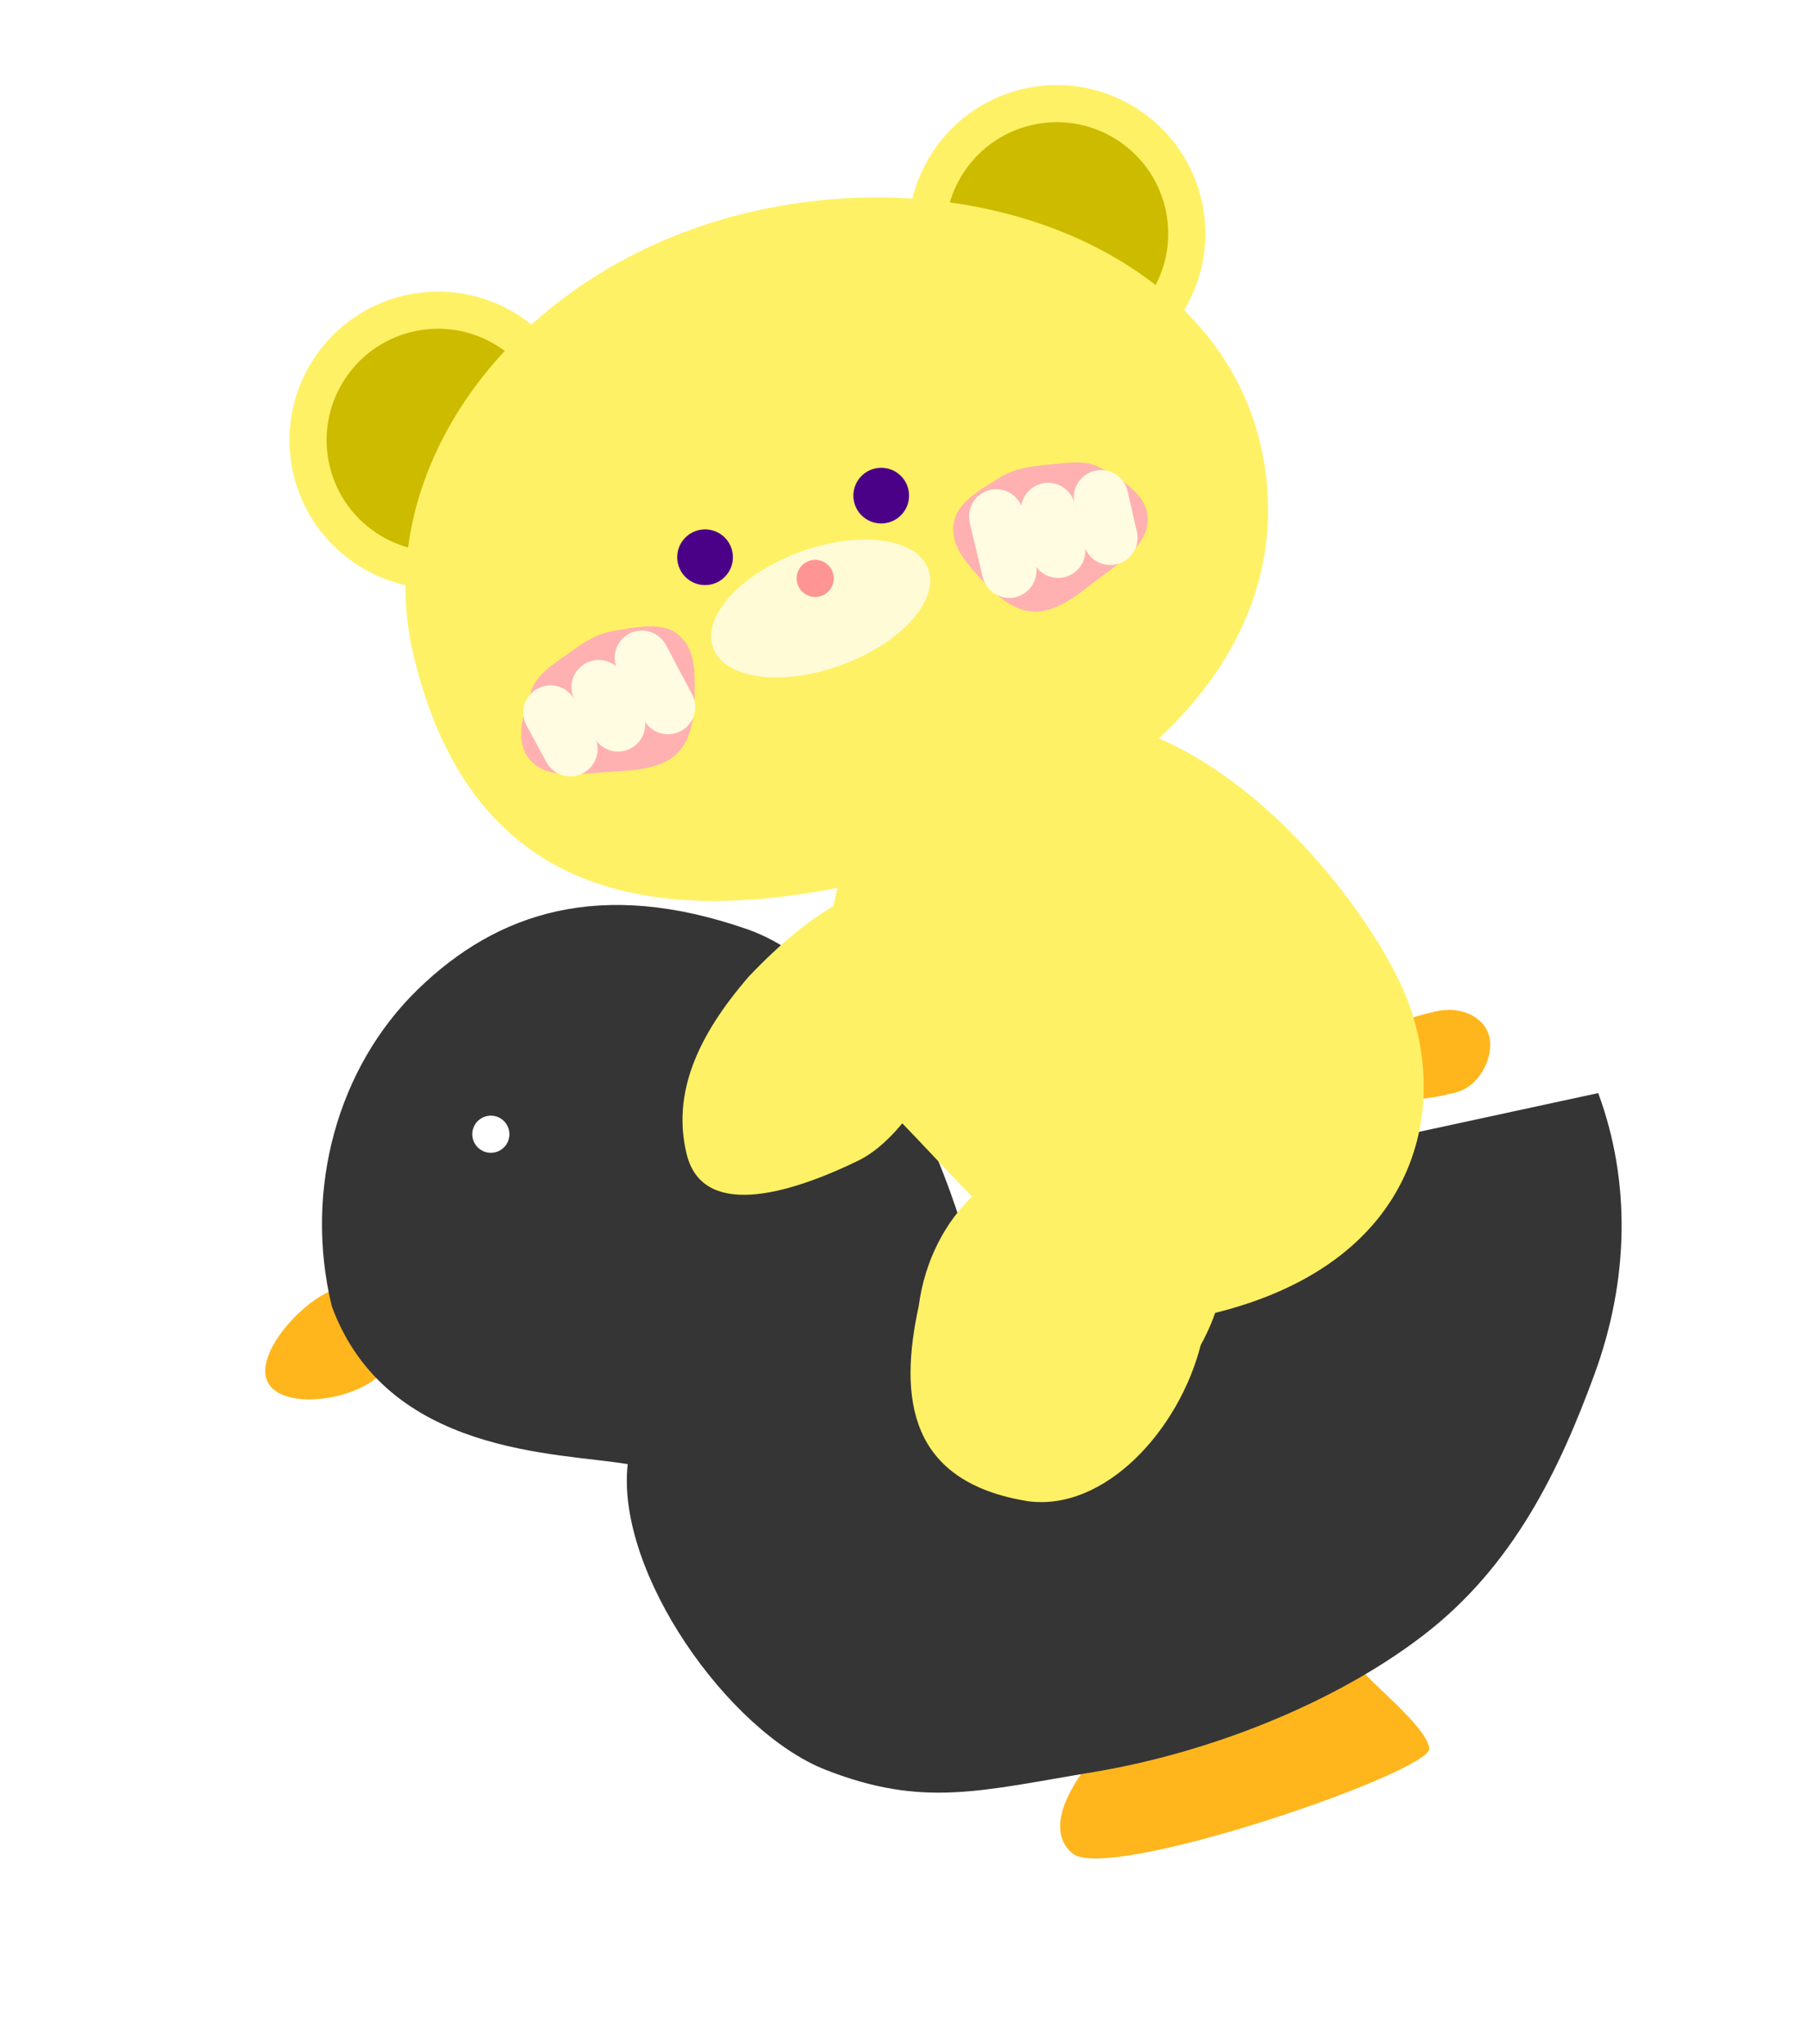 <svg width="133" height="150" viewBox="0 0 133 150" fill="none" xmlns="http://www.w3.org/2000/svg">
<path d="M78.731 136.043C76.104 133.872 79.943 129.441 79.943 129.441L100.001 122.499C99.711 122.82 104.707 126.601 104.911 128.325C105.115 130.05 81.358 138.213 78.731 136.043Z" fill="#FFB61D"/>
<path d="M29.718 95.289C30.862 96.949 29.47 99.894 27.3 101.389C25.13 102.883 20.912 103.302 19.768 101.641C18.624 99.981 20.987 96.869 23.157 95.374C25.327 93.88 28.574 93.628 29.718 95.289Z" fill="#FFB61D"/>
<path d="M117.309 80.229C119.691 86.685 119.593 93.884 117.029 100.878C114.465 107.873 111.096 114.936 104.485 120.016C97.874 125.096 88.608 128.68 80.269 130.063C71.93 131.447 67.743 132.699 60.601 129.9C53.459 127.102 45.183 115.392 46.075 107.465C40.958 106.596 28.394 106.823 24.353 95.88C22.275 87.268 24.799 78.329 30.661 72.626C36.523 66.924 44.117 64.472 54.83 68.198C65.544 71.923 70.68 90.313 70.68 90.313L117.309 80.229Z" fill="#353535"/>
<ellipse cx="36.028" cy="83.249" rx="1.363" ry="1.363" transform="rotate(-13.562 36.028 83.249)" fill="white"/>
<path d="M109.312 76.088C109.665 77.551 108.628 79.758 106.798 80.199C104.969 80.64 100.836 81.637 100.037 78.325C99.397 75.675 103.53 74.678 105.36 74.237C107.189 73.795 108.959 74.624 109.312 76.088Z" fill="#FFB61D"/>
<path d="M102.732 72.066C106.649 80.235 104.877 92.58 88.977 96.416C76.916 95.82 72.347 88.509 64.97 81.175C56.633 69.867 61.854 55.988 74.294 52.987C86.734 49.987 98.815 63.898 102.732 72.066Z" fill="#FFF165"/>
<path d="M70.524 69.32C71.985 72.473 68.1 82.523 63.12 85.127C57.477 87.89 51.515 89.328 50.396 84.691C49.337 80.3 51.128 76.101 54.967 71.67C64.471 61.667 69.465 64.93 70.524 69.32Z" fill="#FFF165"/>
<path d="M88.132 98.723C86.524 105.022 81.072 110.922 75.475 110.188C66.725 108.794 65.949 102.671 67.434 95.864C68.315 89.147 73.566 84.296 79.164 85.03C84.762 85.764 93.265 89.375 88.132 98.723Z" fill="#FFF165"/>
<ellipse cx="77.569" cy="17.146" rx="10.904" ry="10.904" transform="rotate(-13.562 77.569 17.146)" fill="#FFF165"/>
<ellipse cx="77.568" cy="17.146" rx="8.178" ry="8.178" transform="rotate(-13.562 77.568 17.146)" fill="#CDBB00"/>
<ellipse cx="32.152" cy="32.307" rx="10.904" ry="10.904" transform="rotate(-13.562 32.152 32.307)" fill="#FFF165"/>
<ellipse cx="32.152" cy="32.307" rx="8.178" ry="8.178" transform="rotate(-13.562 32.152 32.307)" fill="#CDBB00"/>
<g filter="url(#filter0_d_211_1431)">
<path d="M92.482 32.476C95.836 46.38 84.826 58.86 66.436 63.997C43.408 70.252 33.721 62.064 30.368 48.161C27.014 34.257 37.939 19.695 54.77 15.635C71.6 11.575 89.128 18.573 92.482 32.476Z" fill="#FFF165"/>
</g>
<ellipse cx="51.751" cy="40.9" rx="2.045" ry="2.044" transform="rotate(-13.562 51.751 40.9)" fill="#4B0088"/>
<ellipse cx="64.681" cy="36.378" rx="2.045" ry="2.044" transform="rotate(-13.562 64.681 36.378)" fill="#4B0088"/>
<ellipse cx="8.406" cy="4.423" rx="8.406" ry="4.423" transform="matrix(0.938 -0.347 0.356 0.934 50.779 43.447)" fill="#FFFBD7"/>
<ellipse cx="59.837" cy="42.454" rx="1.363" ry="1.363" transform="rotate(-13.562 59.837 42.454)" fill="#FF9494"/>
<path fill-rule="evenodd" clip-rule="evenodd" d="M73.401 35.046C72.002 35.924 70.23 36.849 70.002 38.41C69.772 39.984 70.768 41.106 71.754 42.223C72.764 43.366 74.124 44.746 75.72 44.884C77.397 45.028 78.936 43.79 80.354 42.69C81.966 41.438 84.137 40.192 84.24 38.27C84.342 36.364 82.393 35.241 80.801 34.346C79.654 33.701 78.237 33.982 76.846 34.114C75.637 34.228 74.472 34.374 73.401 35.046Z" fill="#FFB1B1"/>
<path d="M73.126 37.908L74.075 41.885" stroke="#FFFCE1" stroke-width="4" stroke-linecap="round"/>
<path d="M80.817 36.5L81.495 39.472" stroke="#FFFCE1" stroke-width="4" stroke-linecap="round"/>
<path d="M76.933 37.437L77.667 40.415" stroke="#FFFCE1" stroke-width="4" stroke-linecap="round"/>
<path fill-rule="evenodd" clip-rule="evenodd" d="M45.02 46.313C46.649 46.049 48.591 45.573 49.793 46.595C51.005 47.625 50.998 49.125 50.995 50.616C50.992 52.141 50.882 54.075 49.774 55.232C48.609 56.448 46.636 56.535 44.844 56.645C42.808 56.769 40.355 57.266 39.009 55.891C37.673 54.527 38.395 52.397 39 50.674C39.435 49.432 40.685 48.707 41.816 47.888C42.8 47.175 43.772 46.515 45.02 46.313Z" fill="#FFB1B1"/>
<path d="M47.116 48.281L49.03 51.895" stroke="#FFFCE1" stroke-width="4" stroke-linecap="round"/>
<path d="M40.409 52.303L41.862 54.982" stroke="#FFFCE1" stroke-width="4" stroke-linecap="round"/>
<path d="M43.946 50.441L45.361 53.162" stroke="#FFFCE1" stroke-width="4" stroke-linecap="round"/>
<defs>
<filter id="filter0_d_211_1431" x="25.763" y="10.49" width="71.318" height="59.638" filterUnits="userSpaceOnUse" color-interpolation-filters="sRGB">
<feFlood flood-opacity="0" result="BackgroundImageFix"/>
<feColorMatrix in="SourceAlpha" type="matrix" values="0 0 0 0 0 0 0 0 0 0 0 0 0 0 0 0 0 0 127 0" result="hardAlpha"/>
<feOffset/>
<feGaussianBlur stdDeviation="2"/>
<feComposite in2="hardAlpha" operator="out"/>
<feColorMatrix type="matrix" values="0 0 0 0 0 0 0 0 0 0 0 0 0 0 0 0 0 0 0.1 0"/>
<feBlend mode="normal" in2="BackgroundImageFix" result="effect1_dropShadow_211_1431"/>
<feBlend mode="normal" in="SourceGraphic" in2="effect1_dropShadow_211_1431" result="shape"/>
</filter>
</defs>
</svg>
